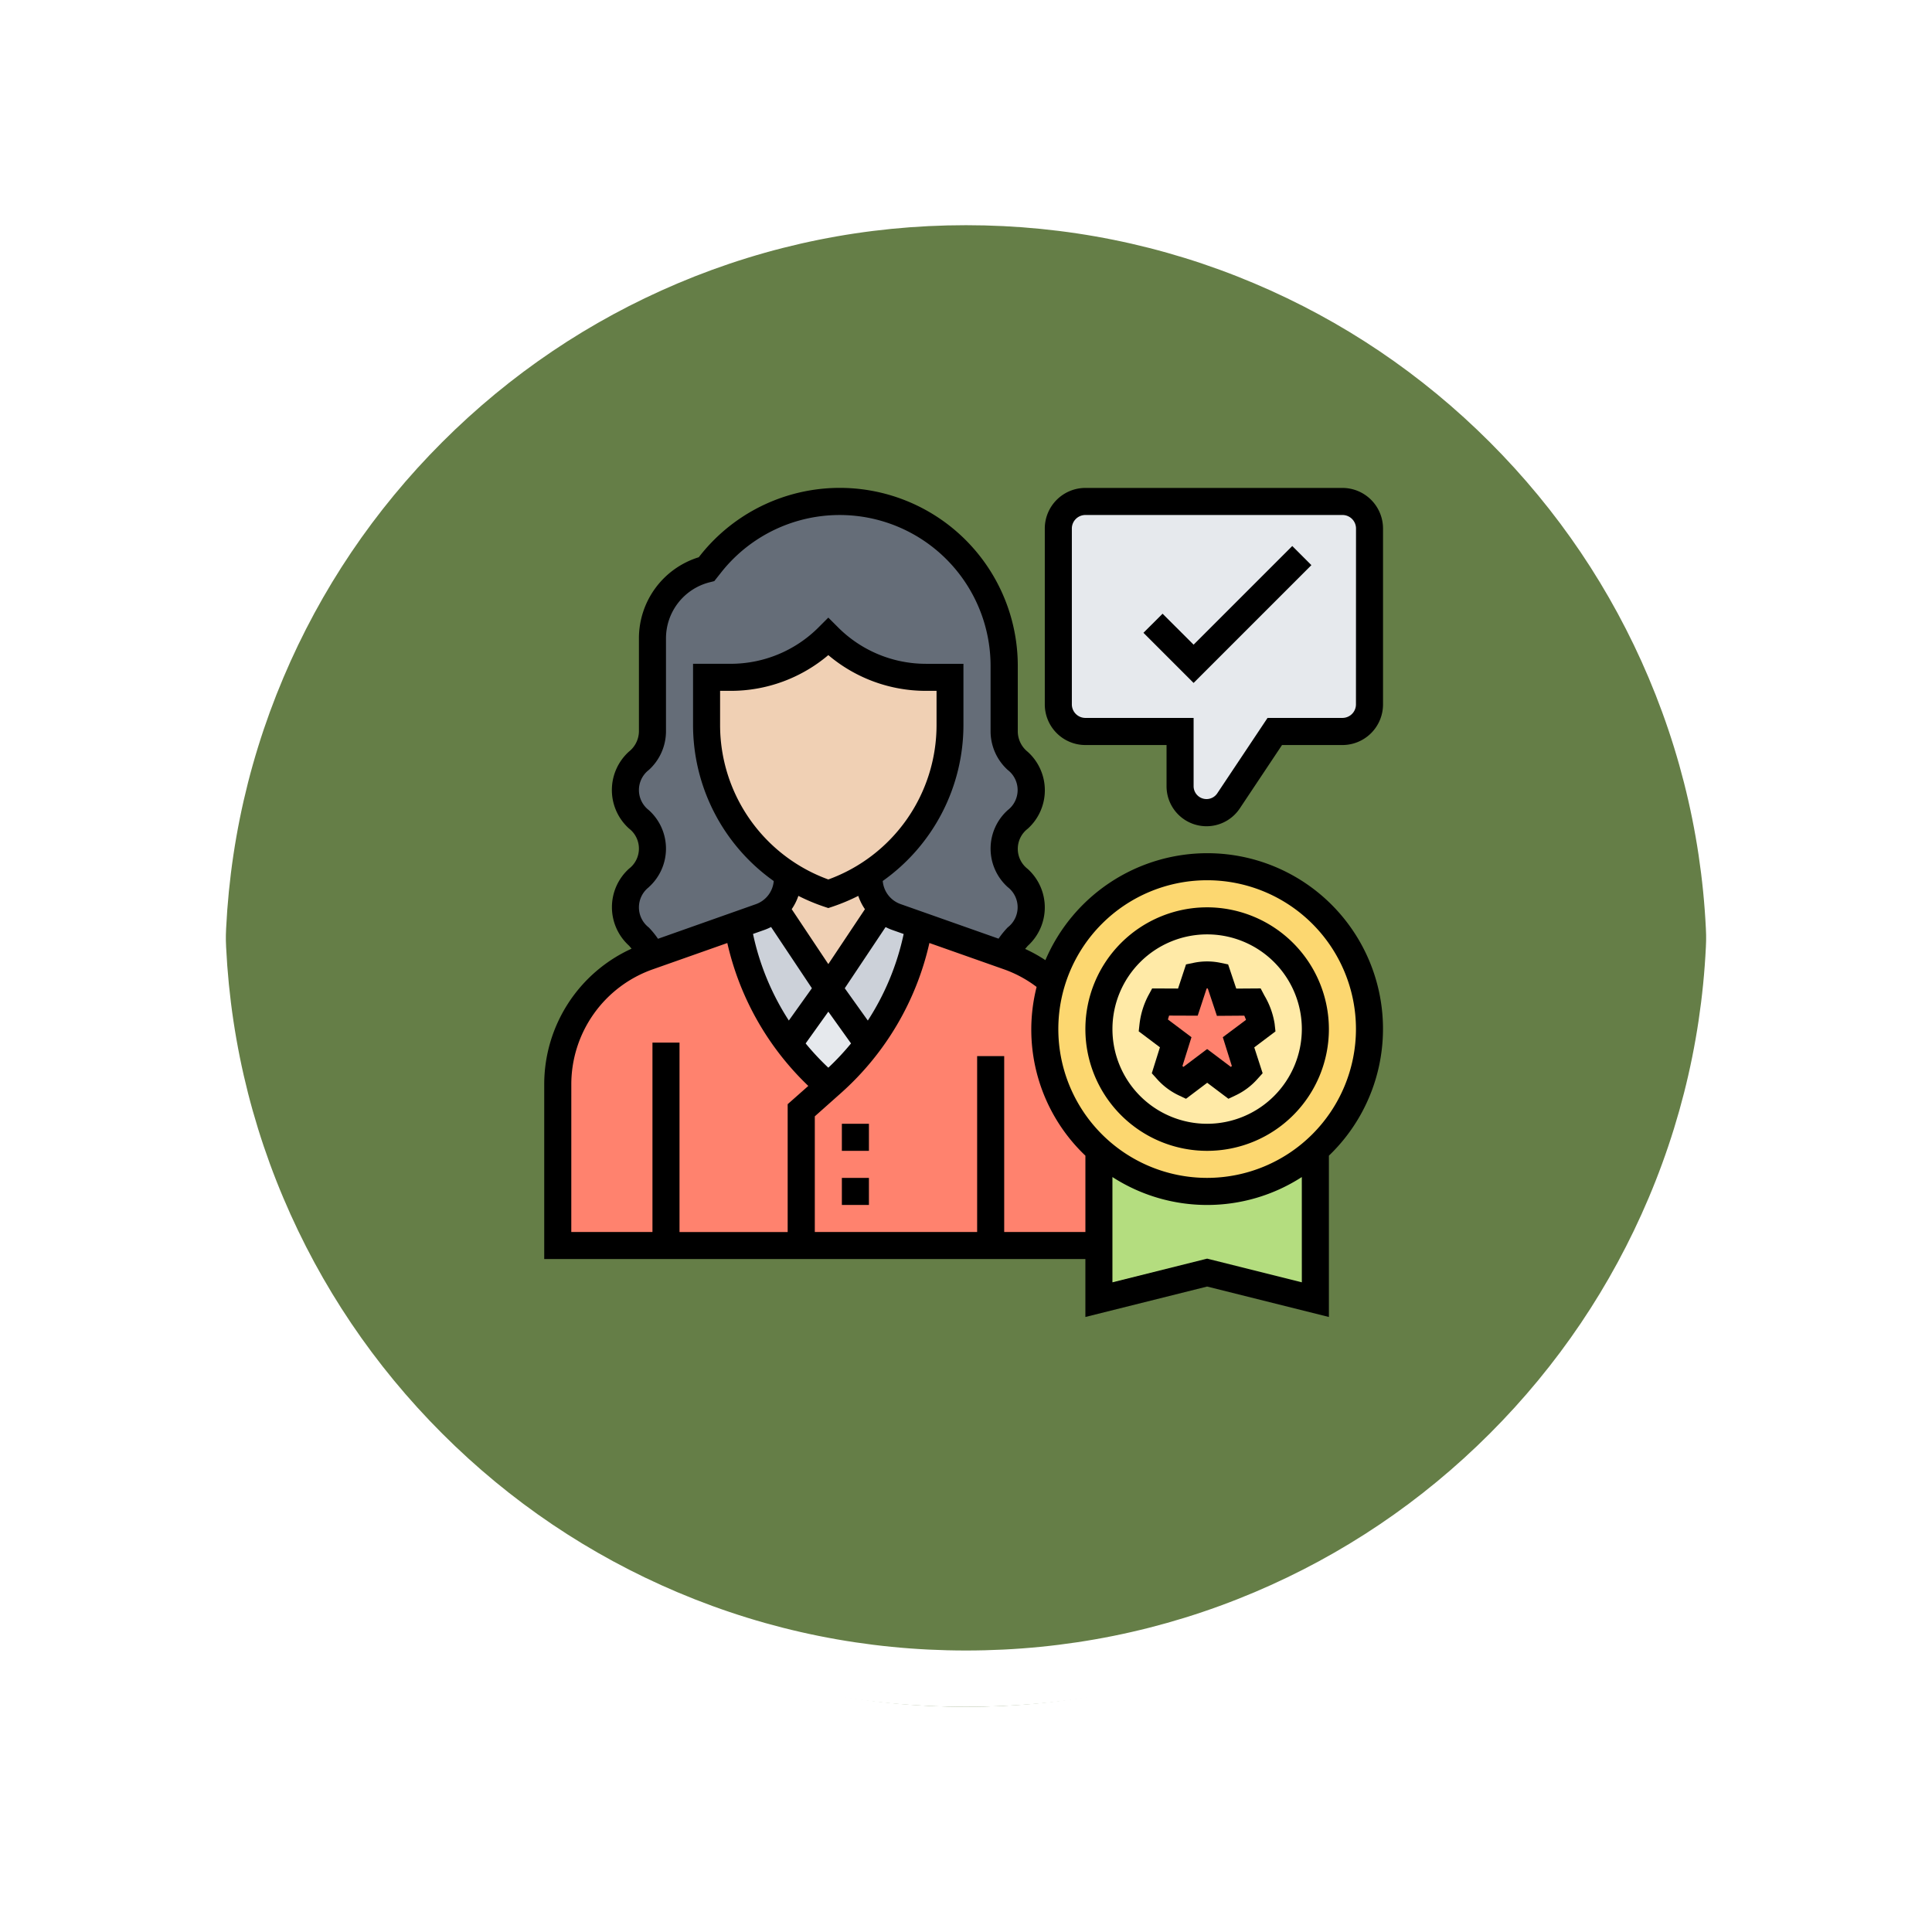 <svg xmlns="http://www.w3.org/2000/svg" xmlns:xlink="http://www.w3.org/1999/xlink" width="102.949" height="102.949" viewBox="0 0 102.949 102.949">
  <defs>
    <filter id="Trazado_874925" x="0" y="0" width="102.949" height="102.949" filterUnits="userSpaceOnUse">
      <feOffset dy="3" input="SourceAlpha"/>
      <feGaussianBlur stdDeviation="3" result="blur"/>
      <feFlood flood-opacity="0.161"/>
      <feComposite operator="in" in2="blur"/>
      <feComposite in="SourceGraphic"/>
    </filter>
  </defs>
  <g id="Grupo_1182202" data-name="Grupo 1182202" transform="translate(-1222.051 -10206)">
    <g id="Grupo_1181908" data-name="Grupo 1181908" transform="translate(422.551 7694.843)">
      <g id="Grupo_1111316" data-name="Grupo 1111316" transform="translate(808.5 2517.157)">
        <g id="Grupo_1109835" data-name="Grupo 1109835" transform="translate(0 0)">
          <g id="Grupo_1107913" data-name="Grupo 1107913" transform="translate(0 0)">
            <g transform="matrix(1, 0, 0, 1, -9, -6)" filter="url(#Trazado_874925)">
              <g id="Trazado_874925-2" data-name="Trazado 874925" transform="translate(9 6)" fill="#4c6929" opacity="0.859">
                <path d="M 42.474 83.449 C 36.942 83.449 31.576 82.366 26.526 80.23 C 21.647 78.166 17.265 75.212 13.501 71.448 C 9.738 67.685 6.783 63.303 4.719 58.424 C 2.583 53.373 1.5 48.007 1.5 42.475 C 1.5 36.942 2.583 31.576 4.719 26.526 C 6.783 21.647 9.738 17.265 13.501 13.501 C 17.265 9.738 21.647 6.783 26.526 4.719 C 31.576 2.583 36.942 1.5 42.474 1.5 C 48.007 1.5 53.373 2.583 58.423 4.719 C 63.302 6.783 67.684 9.738 71.448 13.501 C 75.211 17.265 78.166 21.647 80.23 26.526 C 82.366 31.576 83.449 36.942 83.449 42.474 C 83.449 48.007 82.366 53.373 80.23 58.424 C 78.166 63.303 75.211 67.685 71.448 71.448 C 67.684 75.212 63.302 78.166 58.423 80.23 C 53.373 82.366 48.007 83.449 42.474 83.449 Z" stroke="none"/>
                <path d="M 42.474 3 C 37.144 3 31.975 4.043 27.11 6.101 C 22.41 8.089 18.188 10.936 14.562 14.562 C 10.936 18.188 8.089 22.41 6.101 27.11 C 4.043 31.975 3 37.144 3 42.475 C 3 47.805 4.043 52.975 6.101 57.839 C 8.089 62.539 10.936 66.761 14.562 70.387 C 18.188 74.014 22.41 76.86 27.11 78.848 C 31.975 80.906 37.144 81.949 42.474 81.949 C 47.805 81.949 52.974 80.906 57.839 78.848 C 62.539 76.86 66.761 74.014 70.387 70.387 C 74.013 66.761 76.86 62.539 78.848 57.839 C 80.906 52.975 81.949 47.805 81.949 42.474 C 81.949 37.144 80.906 31.975 78.848 27.11 C 76.86 22.41 74.013 18.188 70.387 14.562 C 66.761 10.936 62.539 8.089 57.839 6.101 C 52.974 4.043 47.805 3 42.474 3 M 42.474 -7.62939453125e-06 C 65.932 -7.62939453125e-06 84.949 19.016 84.949 42.474 L 84.949 42.475 C 84.949 65.933 65.932 84.949 42.474 84.949 C 19.016 84.949 0 65.933 0 42.475 L 0 42.474 C 0 19.016 19.016 -7.62939453125e-06 42.474 -7.62939453125e-06 Z" stroke="none" fill="#fff"/>
              </g>
            </g>
            <g id="Trazado_874923" data-name="Trazado 874923" transform="translate(0 0)" fill="none">
              <path d="M42.474,0A42.474,42.474,0,0,1,84.949,42.474h0A42.474,42.474,0,0,1,0,42.475H0A42.474,42.474,0,0,1,42.474,0Z" stroke="none"/>
              <path d="M 42.474 3 C 37.144 3 31.975 4.043 27.11 6.101 C 22.41 8.089 18.188 10.936 14.562 14.562 C 10.936 18.188 8.089 22.41 6.101 27.11 C 4.043 31.975 3 37.144 3 42.475 C 3 47.805 4.043 52.975 6.101 57.839 C 8.089 62.539 10.936 66.761 14.562 70.387 C 18.188 74.014 22.41 76.86 27.11 78.848 C 31.975 80.906 37.144 81.949 42.474 81.949 C 47.805 81.949 52.974 80.906 57.839 78.848 C 62.539 76.86 66.761 74.014 70.387 70.387 C 74.013 66.761 76.86 62.539 78.848 57.839 C 80.906 52.975 81.949 47.805 81.949 42.474 C 81.949 37.144 80.906 31.975 78.848 27.11 C 76.86 22.41 74.013 18.188 70.387 14.562 C 66.761 10.936 62.539 8.089 57.839 6.101 C 52.974 4.043 47.805 3 42.474 3 M 42.474 -7.62939453125e-06 C 65.932 -7.62939453125e-06 84.949 19.016 84.949 42.474 L 84.949 42.475 C 84.949 65.933 65.932 84.949 42.474 84.949 C 19.016 84.949 0 65.933 0 42.475 L 0 42.474 C 0 19.016 19.016 -7.62939453125e-06 42.474 -7.62939453125e-06 Z" stroke="none" fill="#fff"/>
            </g>
          </g>
        </g>
      </g>
    </g>
    <g id="credibilidad" transform="translate(1250.051 10231)">
      <path id="Trazado_910395" data-name="Trazado 910395" d="M7.767,50.391H2V41.8A7.205,7.205,0,0,1,6.808,35l.166-.058,4.592-1.622a14.5,14.5,0,0,0,4.643,8.4l.209.18-1.442,1.283v7.209Z" transform="translate(-0.279 -9.021)" fill="#ff826e"/>
      <path id="Trazado_910396" data-name="Trazado 910396" d="M30.092,50.391H20V43.182L21.442,41.9l.209-.18a14.5,14.5,0,0,0,4.643-8.4l4.592,1.622.166.058a7.234,7.234,0,0,1,2.3,1.334,8.667,8.667,0,0,0,2.523,8.99l-.014.022v5.046Z" transform="translate(-5.303 -9.021)" fill="#ff826e"/>
      <path id="Trazado_910397" data-name="Trazado 910397" d="M21.182,38l2.112,2.963a14.283,14.283,0,0,1-1.9,2.062l-.209.18-.209-.18a14.283,14.283,0,0,1-1.9-2.062Z" transform="translate(-5.044 -10.327)" fill="#e6e9ed"/>
      <path id="Trazado_910398" data-name="Trazado 910398" d="M25.6,32.529l1.247.44A14.4,14.4,0,0,1,24.112,39.3L22,36.342l2.848-4.275.007-.007a2.03,2.03,0,0,0,.75.469Z" transform="translate(-5.861 -8.669)" fill="#ccd1d9"/>
      <path id="Trazado_910399" data-name="Trazado 910399" d="M17.274,32.067l2.848,4.275L18.009,39.3a14.4,14.4,0,0,1-2.739-6.337l1.247-.44a2.03,2.03,0,0,0,.75-.469Z" transform="translate(-3.983 -8.669)" fill="#ccd1d9"/>
      <path id="Trazado_910400" data-name="Trazado 910400" d="M55.58,3.442v9.372a1.446,1.446,0,0,1-1.442,1.442h-3.6l-2.465,3.7a1.409,1.409,0,0,1-2.581-.779v-2.92H40.442A1.446,1.446,0,0,1,39,12.813V3.442A1.446,1.446,0,0,1,40.442,2h13.7A1.446,1.446,0,0,1,55.58,3.442Z" transform="translate(-10.606 -0.279)" fill="#e6e9ed"/>
      <path id="Trazado_910401" data-name="Trazado 910401" d="M23.749,31.359l-.007.007-2.848,4.275-2.848-4.275-.007-.007a2.114,2.114,0,0,0,.692-1.572V29.55A9.52,9.52,0,0,0,20.895,30.6a9.52,9.52,0,0,0,2.163-1.045v.238a2.114,2.114,0,0,0,.692,1.572Z" transform="translate(-4.756 -7.969)" fill="#f0d0b4"/>
      <path id="Trazado_910402" data-name="Trazado 910402" d="M25.976,14.163v2.53a9.514,9.514,0,0,1-6.488,9,9.514,9.514,0,0,1-6.488-9v-2.53h1.269A7.389,7.389,0,0,0,19.488,12a7.377,7.377,0,0,0,5.219,2.163Z" transform="translate(-3.349 -3.07)" fill="#f0d0b4"/>
      <path id="Trazado_910403" data-name="Trazado 910403" d="M46.651,29A8.655,8.655,0,1,1,38,37.651a8.546,8.546,0,0,1,.375-2.523A8.655,8.655,0,0,1,46.651,29Z" transform="translate(-10.327 -7.815)" fill="#fcd770"/>
      <path id="Trazado_910404" data-name="Trazado 910404" d="M53.534,49.992v7.93L47.767,56.48,42,57.921v-7.93l.014-.022a8.667,8.667,0,0,0,11.505,0Z" transform="translate(-11.444 -13.668)" fill="#b4dd7f"/>
      <path id="Trazado_910405" data-name="Trazado 910405" d="M47.767,33A5.767,5.767,0,1,1,42,38.767,5.766,5.766,0,0,1,47.767,33Z" transform="translate(-11.444 -8.932)" fill="#ffeaa7"/>
      <path id="Trazado_910406" data-name="Trazado 910406" d="M51.767,39.682l-1.211.908.469,1.478a2.9,2.9,0,0,1-.923.7l-1.218-.916-1.218.916a2.9,2.9,0,0,1-.923-.7l.469-1.478L46,39.682a3.558,3.558,0,0,1,.382-1.24l1.478.007.454-1.391a2.841,2.841,0,0,1,1.139,0l.469,1.391,1.384-.007A3.67,3.67,0,0,1,51.767,39.682Z" transform="translate(-12.56 -10.048)" fill="#ff826e"/>
      <path id="Trazado_910407" data-name="Trazado 910407" d="M28.627,23.619c0,1.355-1.081,1.535-1.37,2.581l-4.592-1.622-1.247-.44a2.03,2.03,0,0,1-.75-.469,2.114,2.114,0,0,1-.692-1.572v-.238A9.481,9.481,0,0,0,24.3,13.9v-2.53H23.033a7.377,7.377,0,0,1-5.219-2.163,7.389,7.389,0,0,1-5.219,2.163H11.325V13.9a9.481,9.481,0,0,0,4.325,7.959V22.1a2.114,2.114,0,0,1-.692,1.572,2.03,2.03,0,0,1-.75.469l-1.247.44L8.37,26.2C8.081,25.155,7,24.975,7,23.619c0-1.557,1.442-1.557,1.442-3.121S7,18.941,7,17.377s1.442-1.557,1.442-3.121V9.3A3.8,3.8,0,0,1,11.325,5.6l.252-.317a8.765,8.765,0,0,1,15.607,5.479v3.489c0,1.564,1.442,1.564,1.442,3.121s-1.442,1.564-1.442,3.121S28.627,22.062,28.627,23.619Z" transform="translate(-1.675 -0.279)" fill="#656d78"/>
      <path id="Trazado_910408" data-name="Trazado 910408" d="M23,52h1.442v1.442H23Z" transform="translate(-6.14 -14.235)"/>
      <path id="Trazado_910409" data-name="Trazado 910409" d="M23,48h1.442v1.442H23Z" transform="translate(-6.14 -13.118)"/>
      <path id="Trazado_910410" data-name="Trazado 910410" d="M51.44,37.438l-1.3.009-.433-1.289-.405-.084a3.489,3.489,0,0,0-1.43,0l-.408.084-.425,1.287-1.38-.006-.205.378a4.357,4.357,0,0,0-.466,1.5l-.045.408,1.13.851-.433,1.383.271.3a3.635,3.635,0,0,0,1.152.871l.4.189,1.13-.853,1.13.852.4-.189a3.614,3.614,0,0,0,1.152-.871l.271-.3L51.1,40.58l1.13-.851-.045-.408a4.252,4.252,0,0,0-.543-1.5Zm-2.016,2.6.482,1.538-.055.043-1.262-.951-1.262.951-.055-.043.482-1.538L46.5,39.094c.019-.071.04-.141.063-.209l1.523.006.477-1.45h.061L49.11,38.9l1.459-.011c.035.079.066.154.091.225Z" transform="translate(-12.265 -9.769)"/>
      <path id="Trazado_910411" data-name="Trazado 910411" d="M47.488,32a6.488,6.488,0,1,0,6.488,6.488A6.5,6.5,0,0,0,47.488,32Zm0,11.534a5.046,5.046,0,1,1,5.046-5.046A5.052,5.052,0,0,1,47.488,43.534Z" transform="translate(-11.164 -8.652)"/>
      <path id="Trazado_910412" data-name="Trazado 910412" d="M36.324,20.464a9.384,9.384,0,0,0-8.619,5.7,7.813,7.813,0,0,0-1.08-.6c.047-.053.086-.1.138-.161a2.764,2.764,0,0,0,0-4.1,1.349,1.349,0,0,1,0-2.142,2.759,2.759,0,0,0,0-4.1,1.4,1.4,0,0,1-.529-1.072V10.485A9.485,9.485,0,0,0,9.34,4.56l-.107.134A4.522,4.522,0,0,0,6.046,9.018v4.958a1.4,1.4,0,0,1-.529,1.072,2.759,2.759,0,0,0,0,4.1,1.349,1.349,0,0,1,0,2.142,2.765,2.765,0,0,0,0,4.1c.053.058.092.108.138.161A7.942,7.942,0,0,0,1,32.773v9.318H29.836v3.086l6.488-1.622,6.488,1.622V36.582a9.361,9.361,0,0,0-6.488-16.118ZM6.575,22.27a2.759,2.759,0,0,0,0-4.1,1.35,1.35,0,0,1,0-2.143,2.792,2.792,0,0,0,.913-2.05V9.018A3.082,3.082,0,0,1,9.825,6.025l.236-.059.4-.505a8.043,8.043,0,0,1,14.323,5.025v3.491a2.792,2.792,0,0,0,.913,2.05,1.35,1.35,0,0,1,0,2.143,2.759,2.759,0,0,0,0,4.1,1.355,1.355,0,0,1,0,2.148,4.724,4.724,0,0,0-.487.6l-5.231-1.846a1.433,1.433,0,0,1-.941-1.228,10.19,10.19,0,0,0,4.3-8.323V10.372H21.359A6.618,6.618,0,0,1,16.648,8.42l-.51-.51-.51.51a6.618,6.618,0,0,1-4.711,1.951H8.93v3.253a10.192,10.192,0,0,0,4.3,8.324,1.436,1.436,0,0,1-.941,1.228L7.062,25.024a4.663,4.663,0,0,0-.487-.6,1.356,1.356,0,0,1,0-2.149Zm9.563,9.623A13.686,13.686,0,0,1,14.93,30.6l1.209-1.692L17.348,30.6A13.686,13.686,0,0,1,16.139,31.893Zm0-10.03a8.756,8.756,0,0,1-5.767-8.238V11.813h.546a8.041,8.041,0,0,0,5.221-1.905,8.042,8.042,0,0,0,5.221,1.905h.546v1.812A8.756,8.756,0,0,1,16.139,21.863Zm-.228,1.448.228.076.228-.076a10.335,10.335,0,0,0,1.368-.573,2.9,2.9,0,0,0,.355.71l-1.951,2.925-1.951-2.927a2.866,2.866,0,0,0,.355-.709,10.212,10.212,0,0,0,1.368.574Zm-3.138,1.226a3.02,3.02,0,0,0,.316-.14l2.175,3.262-1.229,1.721a13.731,13.731,0,0,1-1.909-4.614Zm5.471,4.844-1.229-1.721L19.19,24.4a2.943,2.943,0,0,0,.315.14l.648.229A13.731,13.731,0,0,1,18.244,29.38Zm-15.8,3.393a6.5,6.5,0,0,1,4.329-6.118l3.984-1.406a15.176,15.176,0,0,0,4.316,7.615l-1.1.973v6.812H8.209V30.556H6.767V40.649H2.442ZM25.51,40.649V31.277H24.068v9.372H15.418V34.485l1.406-1.251a15.177,15.177,0,0,0,4.7-7.985l3.984,1.406a6.417,6.417,0,0,1,1.729.935,9.268,9.268,0,0,0,2.6,8.992v4.067ZM41.37,43.33l-5.046-1.262L31.277,43.33V37.72a9.3,9.3,0,0,0,10.092,0Zm-5.046-5.565a7.93,7.93,0,1,1,7.93-7.93A7.939,7.939,0,0,1,36.324,37.765Z" transform="translate(0 0)"/>
      <path id="Trazado_910413" data-name="Trazado 910413" d="M53.86,1h-13.7A2.165,2.165,0,0,0,38,3.163v9.372A2.165,2.165,0,0,0,40.163,14.7h4.325v2.2a2.13,2.13,0,0,0,3.9,1.182L50.641,14.7H53.86a2.165,2.165,0,0,0,2.163-2.163V3.163A2.165,2.165,0,0,0,53.86,1Zm.721,11.534a.722.722,0,0,1-.721.721h-3.99l-2.68,4.019a.688.688,0,0,1-1.26-.381V13.255H40.163a.722.722,0,0,1-.721-.721V3.163a.722.722,0,0,1,.721-.721h13.7a.722.722,0,0,1,.721.721Z" transform="translate(-10.327)"/>
      <path id="Trazado_910414" data-name="Trazado 910414" d="M47.965,10.55,46.312,8.9,45.293,9.917l2.672,2.672,6.277-6.277L53.223,5.293Z" transform="translate(-12.363 -1.198)"/>
    </g>
  </g>
</svg>
